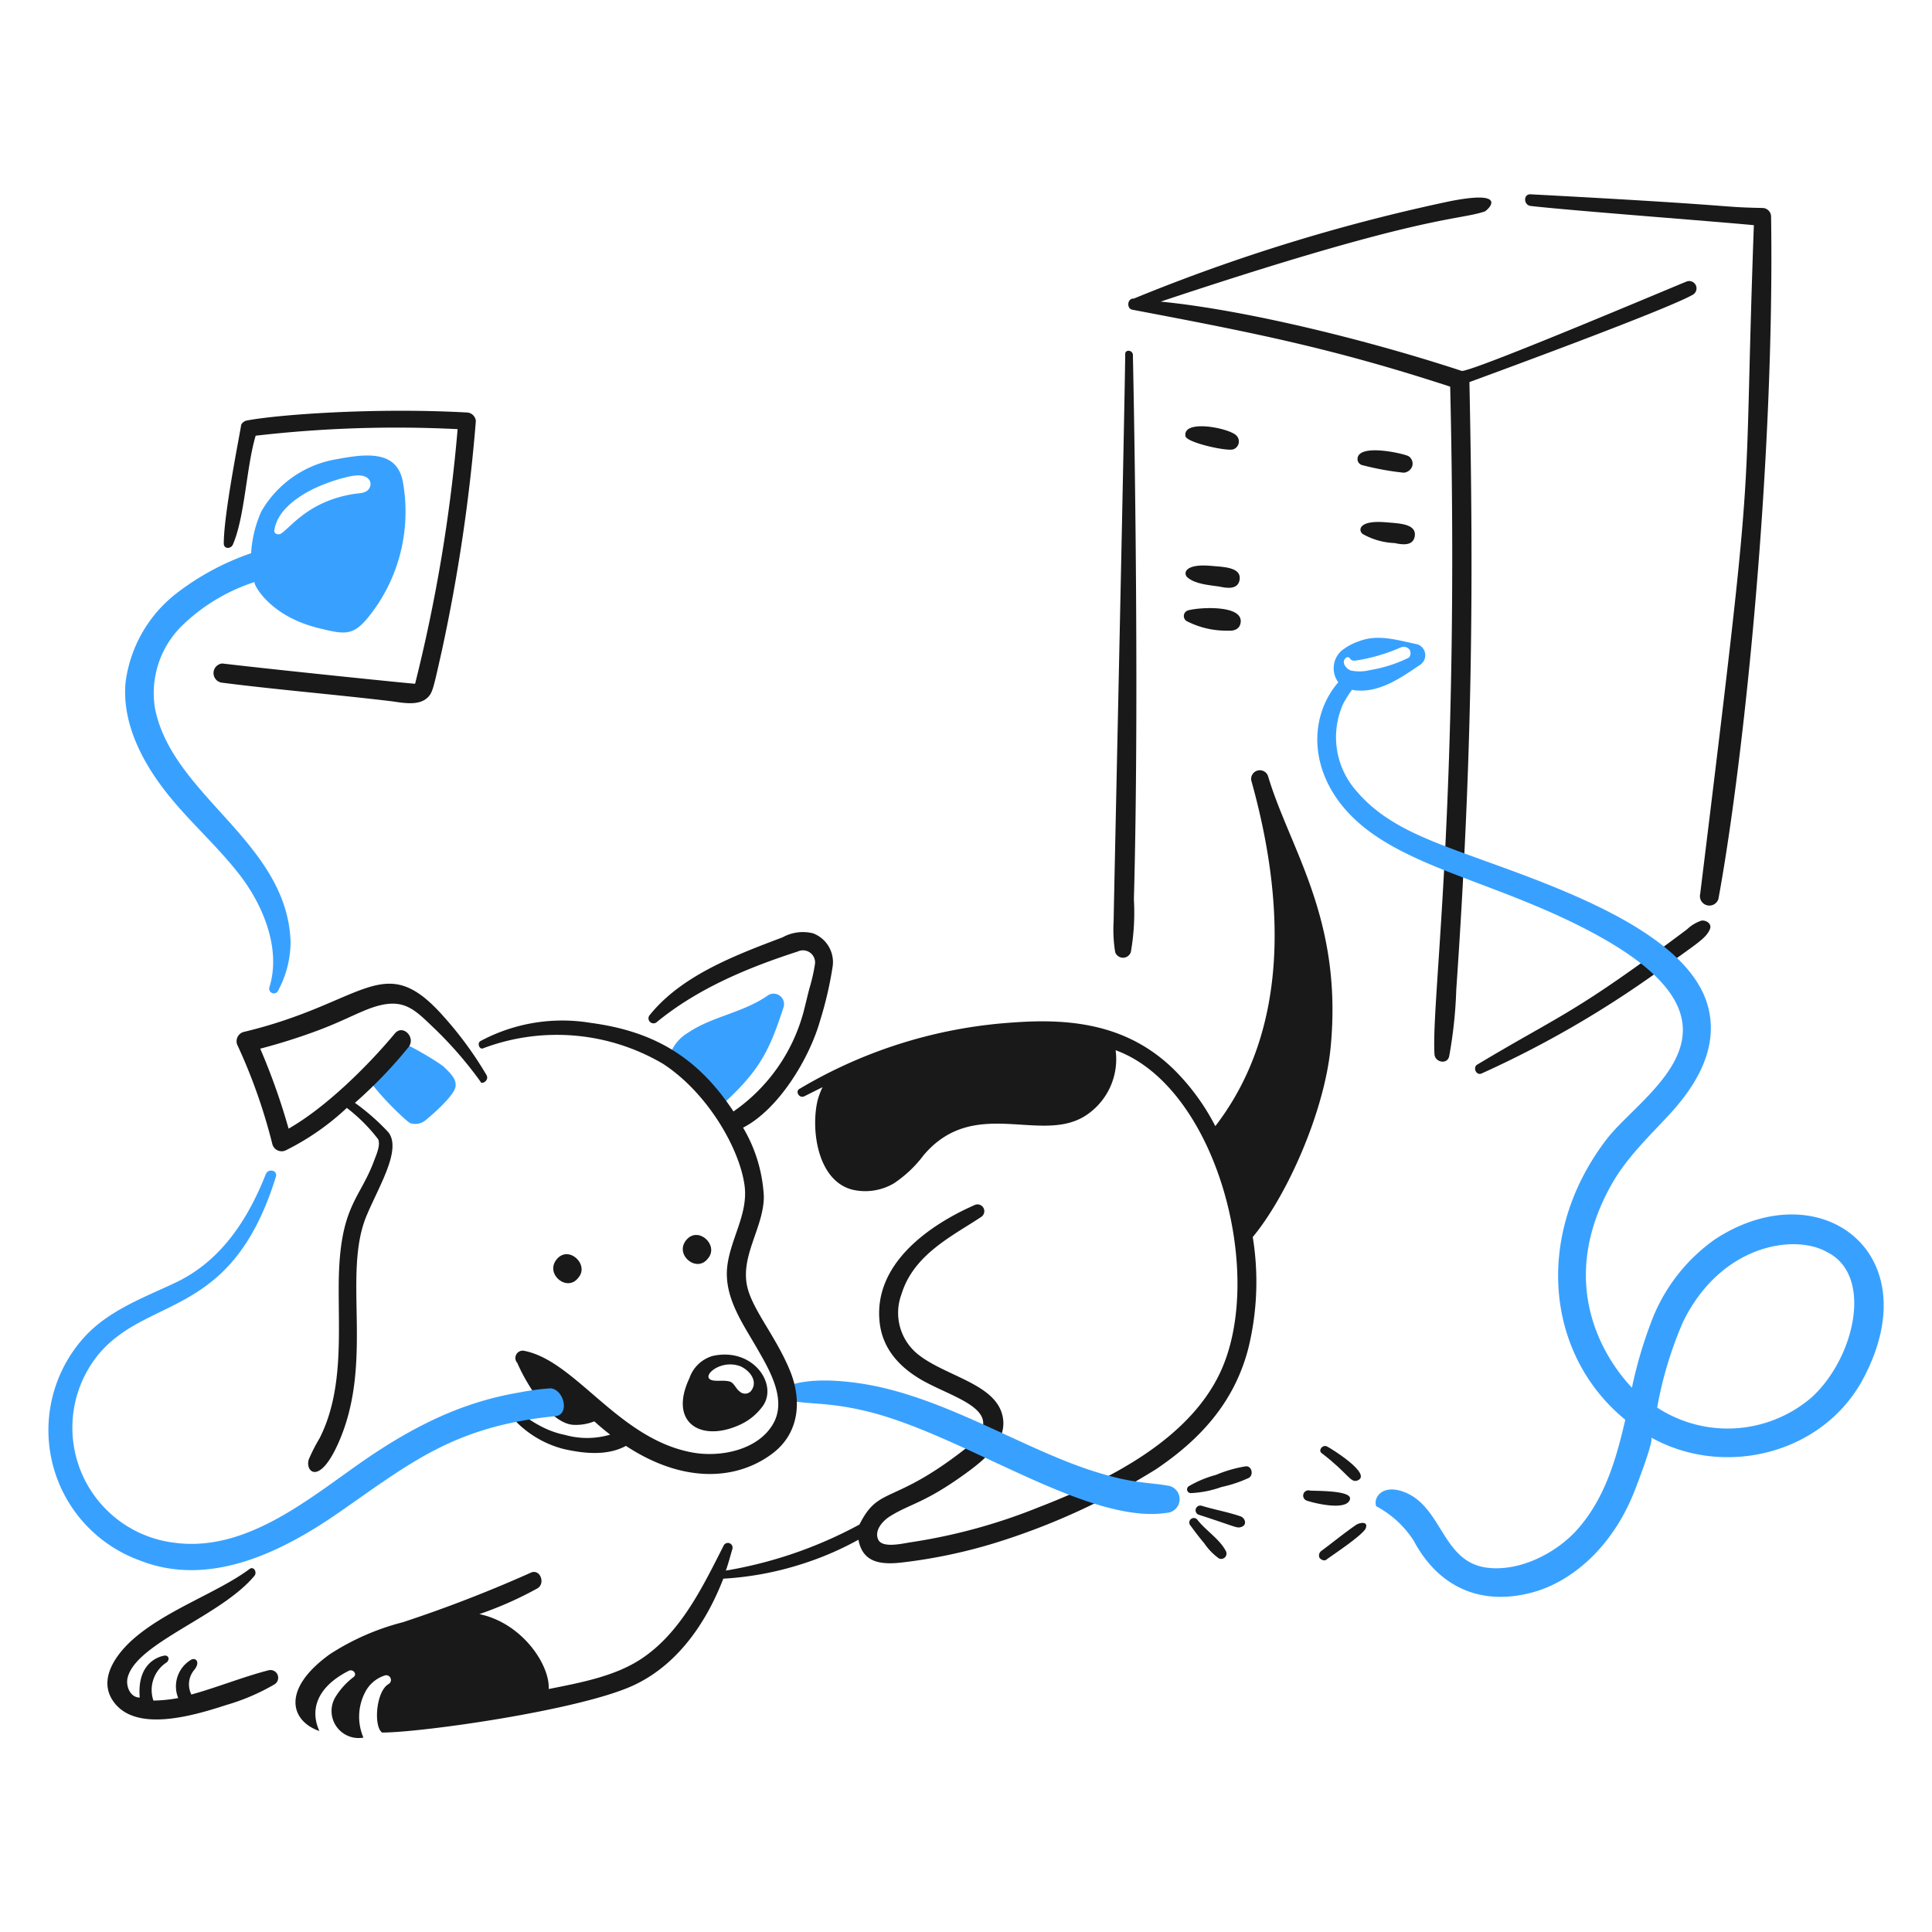 <svg viewBox="0 0 200 200" xmlns="http://www.w3.org/2000/svg"><path d="M79.544,103.007c-2.544,1.818-5.81,2.2-8.279,3.877a4.343,4.343,0,0,0-1.938,2.358c-.053.419,5.3,5.248,5.816,4.768,3.635-3.38,4.567-5.456,5.973-9.746A1.082,1.082,0,0,0,79.544,103.007Zm-6.969,5.92c-.052-.052-.105-.052,0,0Z" fill="#38a1ff"></path><path d="M131.26,80.319a.9.9,0,0,0-1.729.471c3.413,12.2,4.063,25.668-3.721,35.787a23.109,23.109,0,0,0-4.4-5.973c-4.545-4.365-10.119-5.222-16.348-4.768A49.51,49.51,0,0,0,82.793,112.7c-.524.262-.053,1.048.471.786l1.886-.943a8.108,8.108,0,0,0-.524,1.415c-.711,3.1.05,8.394,3.721,9.221a5.845,5.845,0,0,0,4.191-.681,12.556,12.556,0,0,0,3.092-2.934c5.244-6.143,12.14-1.081,16.767-4.087a6.966,6.966,0,0,0,3.091-6.759c10.461,3.8,15.616,23.291,10.794,33.429-3.3,6.948-11.6,11.119-18.758,13.885a58.486,58.486,0,0,1-13.2,3.616c-.786.108-2.965.671-3.406-.262-.45-.954.466-1.948,1.2-2.411,2.075-1.3,3.484-1.34,7.493-4.191,2.245-1.6,4.844-3.629,4.139-6.34-.833-3.2-5.832-3.988-8.645-6.183a5.51,5.51,0,0,1-1.782-6.288c1.264-4.139,5.3-6.03,8.279-8.017a.705.705,0,0,0-.733-1.2c-4.828,2.132-10.513,6.181-9.8,12.209.323,2.723,2.1,4.608,4.4,5.921,3.483,1.984,9.415,3.236,4.349,7.178-7.447,5.794-8.831,3.723-10.847,7.755a44.421,44.421,0,0,1-13.832,4.768c.262-.734.466-1.521.681-2.253a.486.486,0,0,0-.891-.367c-2.169,4.26-4.448,9.074-8.593,11.789-2.737,1.794-6.275,2.439-9.536,3.092.145-2.47-2.728-6.831-7.179-7.755a37.7,37.7,0,0,0,6.026-2.672c.84-.522.267-2.033-.681-1.625a138.714,138.714,0,0,1-13.257,5.135,25.5,25.5,0,0,0-7.545,3.3c-5.08,3.652-4.087,6.931-1.1,7.965-.946-2.049-.424-4.476,3.039-6.236.418-.212.891.315.524.629a7.525,7.525,0,0,0-1.939,2.149,2.8,2.8,0,0,0,2.934,4.139,5.488,5.488,0,0,1,.158-4.663,3.479,3.479,0,0,1,2.095-1.782.489.489,0,0,1,.367.891c-1.323.728-1.592,4.422-.681,5.03,4.065,0,20.435-2.307,25.989-4.873,4.555-2.1,7.545-6.445,9.327-11.056a32.664,32.664,0,0,0,7.807-1.414,32.191,32.191,0,0,0,6.183-2.62c.431,2.375,2.3,2.614,4.506,2.358a54.189,54.189,0,0,0,9.536-1.992,70.915,70.915,0,0,0,16.819-7.7c4.671-3.166,8.058-6.984,9.484-12.418a28.87,28.87,0,0,0,.472-11.58c3.573-4.3,7.438-13.025,8.069-19.7C139.011,95.074,133.505,87.869,131.26,80.319Z" fill="#191919"></path><path d="M81.587,144.924c1.811.5,3.9.154,8.07,1.153,10.227,2.45,23.233,12.033,31.438,10.479a1.419,1.419,0,0,0,0-2.724c-2.25-.433-3.732-.174-8.174-1.625-6.917-2.259-14.391-7.052-22.216-8.7-2.637-.554-6.893-1.029-9.327.053A.763.763,0,0,0,81.587,144.924Z" fill="#38a1ff"></path><path d="M84.155,96.614a4.343,4.343,0,0,0-3.144.419c-4.907,1.852-10.445,3.951-13.728,8.017a.519.519,0,0,0,.734.734c4.231-3.464,9.394-5.612,14.566-7.284a1.255,1.255,0,0,1,1.781,1.31,18.408,18.408,0,0,1-.576,2.516c-.216.836-.408,1.679-.629,2.514a18.3,18.3,0,0,1-7.23,10.218c-3.709-5.638-8.263-8.305-14.776-9.17a17.929,17.929,0,0,0-11.423,1.887c-.364.213-.1.943.315.733a21.631,21.631,0,0,1,18.6,1.624c4.633,3.018,7.946,8.826,8.436,12.628.372,2.881-1.412,5.4-1.781,8.227-.417,3.2,1.528,5.915,3.039,8.54,1.264,2.2,3.129,5.284,1.729,7.807-1.536,2.768-5.447,3.549-8.331,3.039-7.692-1.36-12.086-9.463-17.448-10.531a.758.758,0,0,0-.732,1.255c.644,1.555,3.151,6.135,5.709,6.395a5.1,5.1,0,0,0,2.255-.354c.5.444.887.786,1.643,1.375a8.407,8.407,0,0,1-4.683.026c-2.461-.481-4.3-1.991-6.183-3.458-.21-.209-.42.105-.315.262a10.621,10.621,0,0,0,6.393,4.664c2.087.472,4.5.717,6.42-.329,6.15,4.041,11.67,3.468,15.22.748,2.728-2.091,3.009-5.459,1.781-8.488-1.363-3.365-3.646-6.034-4.349-8.384-1.007-3.366,1.624-6.393,1.624-9.694a15.488,15.488,0,0,0-2.148-7.125c3.632-1.863,6.823-7.059,7.965-11.056A38.488,38.488,0,0,0,86.2,100.02,3.182,3.182,0,0,0,84.155,96.614Z" fill="#191919"></path><path d="M57.59,130.41c-1.164,1.511,1.152,3.406,2.3,1.834C61.033,130.879,58.814,128.821,57.59,130.41Z" fill="#191919"></path><path d="M71,128.419c-1.164,1.511,1.153,3.406,2.306,1.834C74.453,128.88,72.227,126.83,71,128.419Z" fill="#191919"></path><path d="M57.013,143.719a24.976,24.976,0,0,0-3.2.419c-4.821.817-9.877,2.652-16.557,7.336-5.571,3.906-11.947,9.225-19.23,8.226a11.995,11.995,0,0,1-7.7-19.649c5.2-5.988,13.7-3.572,18.234-18.234.211-.681-.8-.895-1.048-.262-1.87,4.734-4.667,9.006-9.327,11.213-3.2,1.515-6.656,2.776-9.169,5.344a14.341,14.341,0,0,0,5.449,23.422c7.24,2.859,14.733-.877,20.644-4.978,7.451-5.168,11.918-8.91,22.374-9.955C59,146.45,58.4,143.873,57.013,143.719Z" fill="#38a1ff"></path><path d="M123.3,154.565a10.792,10.792,0,0,0,3.144-.629,13.479,13.479,0,0,0,2.83-.943c.528-.307.314-1.262-.315-1.2a13.415,13.415,0,0,0-3.091.891,11.321,11.321,0,0,0-2.777,1.153A.387.387,0,0,0,123.3,154.565Z" fill="#191919"></path><path d="M124.134,156.818c3.879,1.253,3.88,1.406,4.349,1.258.685-.217.387-.948-.053-1.1-1.315-.456-2.734-.7-4.034-1.1A.489.489,0,1,0,124.134,156.818Z" fill="#191919"></path><path d="M123.191,157.866c.471.629.933,1.266,1.467,1.886a6.2,6.2,0,0,0,1.519,1.572.549.549,0,0,0,.734-.733c-.629-1.258-2.1-2.148-2.987-3.3a.468.468,0,0,0-.733.576Z" fill="#191919"></path><path d="M48.315,42.7c-9.717-.533-19.794.247-22.792.838-.262.052-.577.314-.577.576-.257,1.543-1.781,9.168-1.781,12.156,0,.577.738.579.943.1,1.248-2.884,1.393-8.048,2.358-11.265a126.716,126.716,0,0,1,20.906-.681,165.712,165.712,0,0,1-4.4,26.355c.262.066-14.512-1.447-19.963-2.095a1,1,0,0,0,0,1.991c5.763.733,11.558,1.207,17.366,1.9,1.207.144,2.989.591,3.959-.432.464-.489.565-1.039,1.415-4.821a180.141,180.141,0,0,0,3.511-23.736A.967.967,0,0,0,48.315,42.7Z" fill="#191919"></path><path d="M116.484,36.62c-.1,7.914-1.2,57.689-1.2,58.737a14.48,14.48,0,0,0,.157,3.2.855.855,0,0,0,1.624,0,23.767,23.767,0,0,0,.315-5.449c.632-22.679-.1-56.332-.105-56.432C117.165,36.2,116.489,36.2,116.484,36.62Z" fill="#191919"></path><path d="M174.644,29.127c-.351.106-21.938,9.274-23.316,9.274-9.045-2.986-22.028-6.283-31.176-7.178,27.216-9.073,30.622-8.356,33.534-9.327.252-.084,2.779-2.334-3.668-1.048a189.258,189.258,0,0,0-32.643,10.06c-.682-.052-.784,1.034-.158,1.153,12.666,2.4,20.761,4,32.906,7.964,1.018,43.529-1.973,63.428-1.625,69.112.052.838,1.321,1.1,1.52.21a46.207,46.207,0,0,0,.733-6.864c1.683-24.4,1.8-41.853,1.363-62.929.1-.041,20.443-7.467,23.159-9.065A.757.757,0,0,0,174.644,29.127Z" fill="#191919"></path><path d="M183.342,22.42a.9.9,0,0,0-.89-.891c-4.824-.095-1.722-.232-24-1.414-.787-.042-.736,1.118,0,1.205,3.971.466,19.387,1.624,23.107,1.991-1.153,31.906.395,20.79-5.554,69.216a.979.979,0,0,0,1.886.524C180.621,78.166,183.72,47.383,183.342,22.42Z" fill="#191919"></path><path d="M153.371,111.128A106.375,106.375,0,0,0,171.605,100.6c4.171-3.012,4.973-3.432,5.4-4.4.254-.58-.417-.986-.89-.891a3.983,3.983,0,0,0-1.468.891c-11.814,8.861-12.928,8.731-21.692,13.99C152.428,110.447,152.79,111.379,153.371,111.128Z" fill="#191919"></path><path d="M136.814,150.426c2.784,2.115,2.977,3.132,3.72,2.829,1.567-.64-2.725-3.3-3.144-3.51C136.907,149.5,136.435,150.138,136.814,150.426Z" fill="#191919"></path><path d="M135.294,155.351c.737.254,4.156,1.1,4.454-.157.222-.94-3.668-.838-4.139-.891A.547.547,0,1,0,135.294,155.351Z" fill="#191919"></path><path d="M137.338,161.429c.643-.475,3.674-2.476,4.034-3.2.315-.786-.624-.623-1-.367-1.244.859-2.361,1.777-3.563,2.672a.581.581,0,0,0-.21.734C136.761,161.482,137.128,161.639,137.338,161.429Z" fill="#191919"></path><path d="M73.78,140.366a3.6,3.6,0,0,0-2.41,2.3c-2.21,4.677,1.268,6.715,5.345,4.768a5.943,5.943,0,0,0,2.253-1.886C80.565,143.3,77.95,139.442,73.78,140.366Zm3.93,3.667a.82.82,0,0,1-1.153,0c-.366-.262-.524-.786-.943-.995-.666-.222-1.558.022-2.043-.21-.932-.444,1.122-2.194,3.144-1.362C77.8,142.008,78.471,143.133,77.71,144.033Z" fill="#191919"></path><path d="M45.958,110.447c-.524-.472-4.245-2.725-4.821-2.62-.524.157-2.888,3.247-2.987,3.615-.167.627,3.556,4.361,4.3,4.821a1.678,1.678,0,0,0,1.624-.314c.577-.472,3.092-2.62,3.092-3.563C47.215,111.6,46.534,111.023,45.958,110.447Z" fill="#38a1ff"></path><path d="M50.359,111.285a37.531,37.531,0,0,0-4.454-6.078c-6.213-7.015-8.059-1.381-20.7,1.625a1,1,0,0,0-.576,1.467A57.519,57.519,0,0,1,28.2,118.464a1,1,0,0,0,1.467.576,26.294,26.294,0,0,0,6.235-4.349,17.339,17.339,0,0,1,3.249,3.249c.257.63-.208,1.625-.419,2.2-1.509,4.1-3.626,4.694-3.668,12.942-.026,5.188.472,11-1.991,15.824a17.826,17.826,0,0,0-1.1,2.149c-.422,1.221,1.01,2.812,2.986-1.52,3.849-8.436.421-17.525,2.987-23.683,1.274-3.058,3.664-6.848,2.253-8.646a23.07,23.07,0,0,0-3.458-3.039A47.139,47.139,0,0,0,42.29,108.4c.789-.993-.582-2.414-1.415-1.414-2.918,3.5-7.239,7.714-11,9.85a67.562,67.562,0,0,0-2.935-8.278,61.679,61.679,0,0,0,5.974-1.887c3.069-1.15,4.718-2.206,6.5-2.62,2.611-.607,3.71.659,5.606,2.463a40.2,40.2,0,0,1,4.716,5.449C49.835,112.333,50.687,111.854,50.359,111.285Z" fill="#191919"></path><path d="M177.579,128.262a18.325,18.325,0,0,0-6.707,8.75,45.2,45.2,0,0,0-1.939,6.655c.033-.1-9.149-8.55-2.1-21.064,1.567-2.78,3.891-4.965,6.026-7.283,2.689-2.919,4.963-6.651,4.034-10.794-1.94-8.658-18.065-13.444-26.46-16.61-3.661-1.38-7.4-2.923-10.008-6.025a8.394,8.394,0,0,1-1.362-9.065,12.117,12.117,0,0,1,.891-1.415c2.619.472,4.965-1.17,7.021-2.567a1.19,1.19,0,0,0-.262-2.149c-1.993-.409-4.05-1.089-6.026-.314a5.89,5.89,0,0,0-1.834,1,2.438,2.438,0,0,0-.314,3.248c-3.4,3.961-3,10.4,2.567,14.933,5.514,4.5,14.466,6.035,23.684,10.951,18.063,9.634,5.26,16.542,1.519,21.431-7.506,9.809-6.357,22.232,1.939,29.028-.943,4.087-2.105,8.113-4.925,11.317-2.208,2.509-6.081,4.47-9.484,3.983-4.614-.661-4.53-6.418-8.593-7.86-2.2-.781-3.113.67-2.777,1.519a10.346,10.346,0,0,1,3.877,3.563c2.551,4.778,6.915,6.807,12.313,5.345,3.994-1.082,8.191-4.6,10.48-10.322.209-.524,2.148-5.5,1.781-5.711,7.6,4.244,17.811,1.7,21.955-6.079C199.823,129.684,188.407,121.228,177.579,128.262Zm-31.648-60.99c.157.314.1.786-.262.891a14.308,14.308,0,0,1-3.825,1.2,4.435,4.435,0,0,1-1.991.052c-.522-.165-1.048-.891-.524-1.31a.276.276,0,0,1,.419.053c.21.366.628.2,1,.157a18.537,18.537,0,0,0,4.3-1.31A.765.765,0,0,1,145.931,67.272Zm41.6,77.39a13.334,13.334,0,0,1-15.981,1.048,39.752,39.752,0,0,1,2.672-8.855c3.889-7.982,11.5-9.19,14.933-7.231C193.949,132.019,192.026,140.557,187.534,144.662Z" fill="#38a1ff"></path><path d="M41.713,49.928c-.566-3.22-3.523-3.025-6.759-2.41a11.087,11.087,0,0,0-7.912,5.449,12.345,12.345,0,0,0-1.048,4.3A26.993,26.993,0,0,0,18.5,61.246,13.91,13.91,0,0,0,13,70.625c-.377,3.981,1.511,7.814,3.825,10.9,2.4,3.2,5.518,5.855,7.964,9.012,2.427,3.131,4.349,7.686,3.092,11.685a.485.485,0,0,0,.89.366,10.742,10.742,0,0,0,1.31-5.03c-.3-10.393-12.274-15.135-14.042-24.26a9.783,9.783,0,0,1,3.039-8.75,19.323,19.323,0,0,1,7.283-4.3c-.2.1,1.423,3.5,6.6,4.768,3.162.777,3.826.935,6.183-2.515A17.421,17.421,0,0,0,41.713,49.928Zm-9.379.734a18.557,18.557,0,0,1,2.882-1.1c.839-.21,2.463-.734,3.039.157a.824.824,0,0,1,0,.786c-.3.582-1.045.537-1.624.629-4.781.753-6.612,3.576-7.6,4.139-.262.1-.676,0-.628-.367C28.64,53.075,30.411,51.636,32.334,50.662Z" fill="#38a1ff"></path><path d="M141.058,55.273a7.236,7.236,0,0,0,3.3.943c.734.157,1.944.368,2.1-.733.176-1.279-1.666-1.3-2.987-1.415C140.635,53.821,140.585,54.9,141.058,55.273Z" fill="#191919"></path><path d="M122.929,59.779c.825.7,2.253.786,3.3.943.733.157,1.943.368,2.1-.733.176-1.278-1.667-1.3-2.987-1.415C122.544,58.33,122.49,59.409,122.929,59.779Z" fill="#191919"></path><path d="M141.006,48.147a29.082,29.082,0,0,0,4.3.786,1.015,1.015,0,0,0,.891-.681.921.921,0,0,0-.419-1.048c-.734-.315-5.013-1.255-5.24.209A.649.649,0,0,0,141.006,48.147Z" fill="#191919"></path><path d="M122.824,64.285a8.912,8.912,0,0,0,4.244,1c.629.049,1.259-.105,1.362-.839.266-1.885-4.4-1.571-5.449-1.257A.613.613,0,0,0,122.824,64.285Z" fill="#191919"></path><path d="M122.719,45.16c.151.655,4.178,1.56,4.925,1.363a.862.862,0,0,0,.367-1.415C127.362,44.339,122.405,43.326,122.719,45.16Z" fill="#191919"></path><path d="M27.828,172.9c-2.623.669-5.5,1.834-8.017,2.515a2.328,2.328,0,0,1,.315-2.567c.622-.792.152-1.269-.315-1.048a3.208,3.208,0,0,0-1.362,3.982,15.436,15.436,0,0,1-2.567.262,3.4,3.4,0,0,1,1.414-3.982c.367-.472,0-.681-.209-.681-.472.052-2.934.628-2.62,4.349-1,0-1.46-1.2-1.258-2.044.868-3.611,9.686-6.375,13.152-10.584.262-.367-.1-.994-.524-.681-3.267,2.426-8.388,4.136-11.894,7.126-1.781,1.519-3.8,4.124-2.3,6.444,2.161,3.353,7.952,1.763,11.736.524a22.149,22.149,0,0,0,5.031-2.148A.8.8,0,0,0,27.828,172.9Z" fill="#191919"></path></svg>